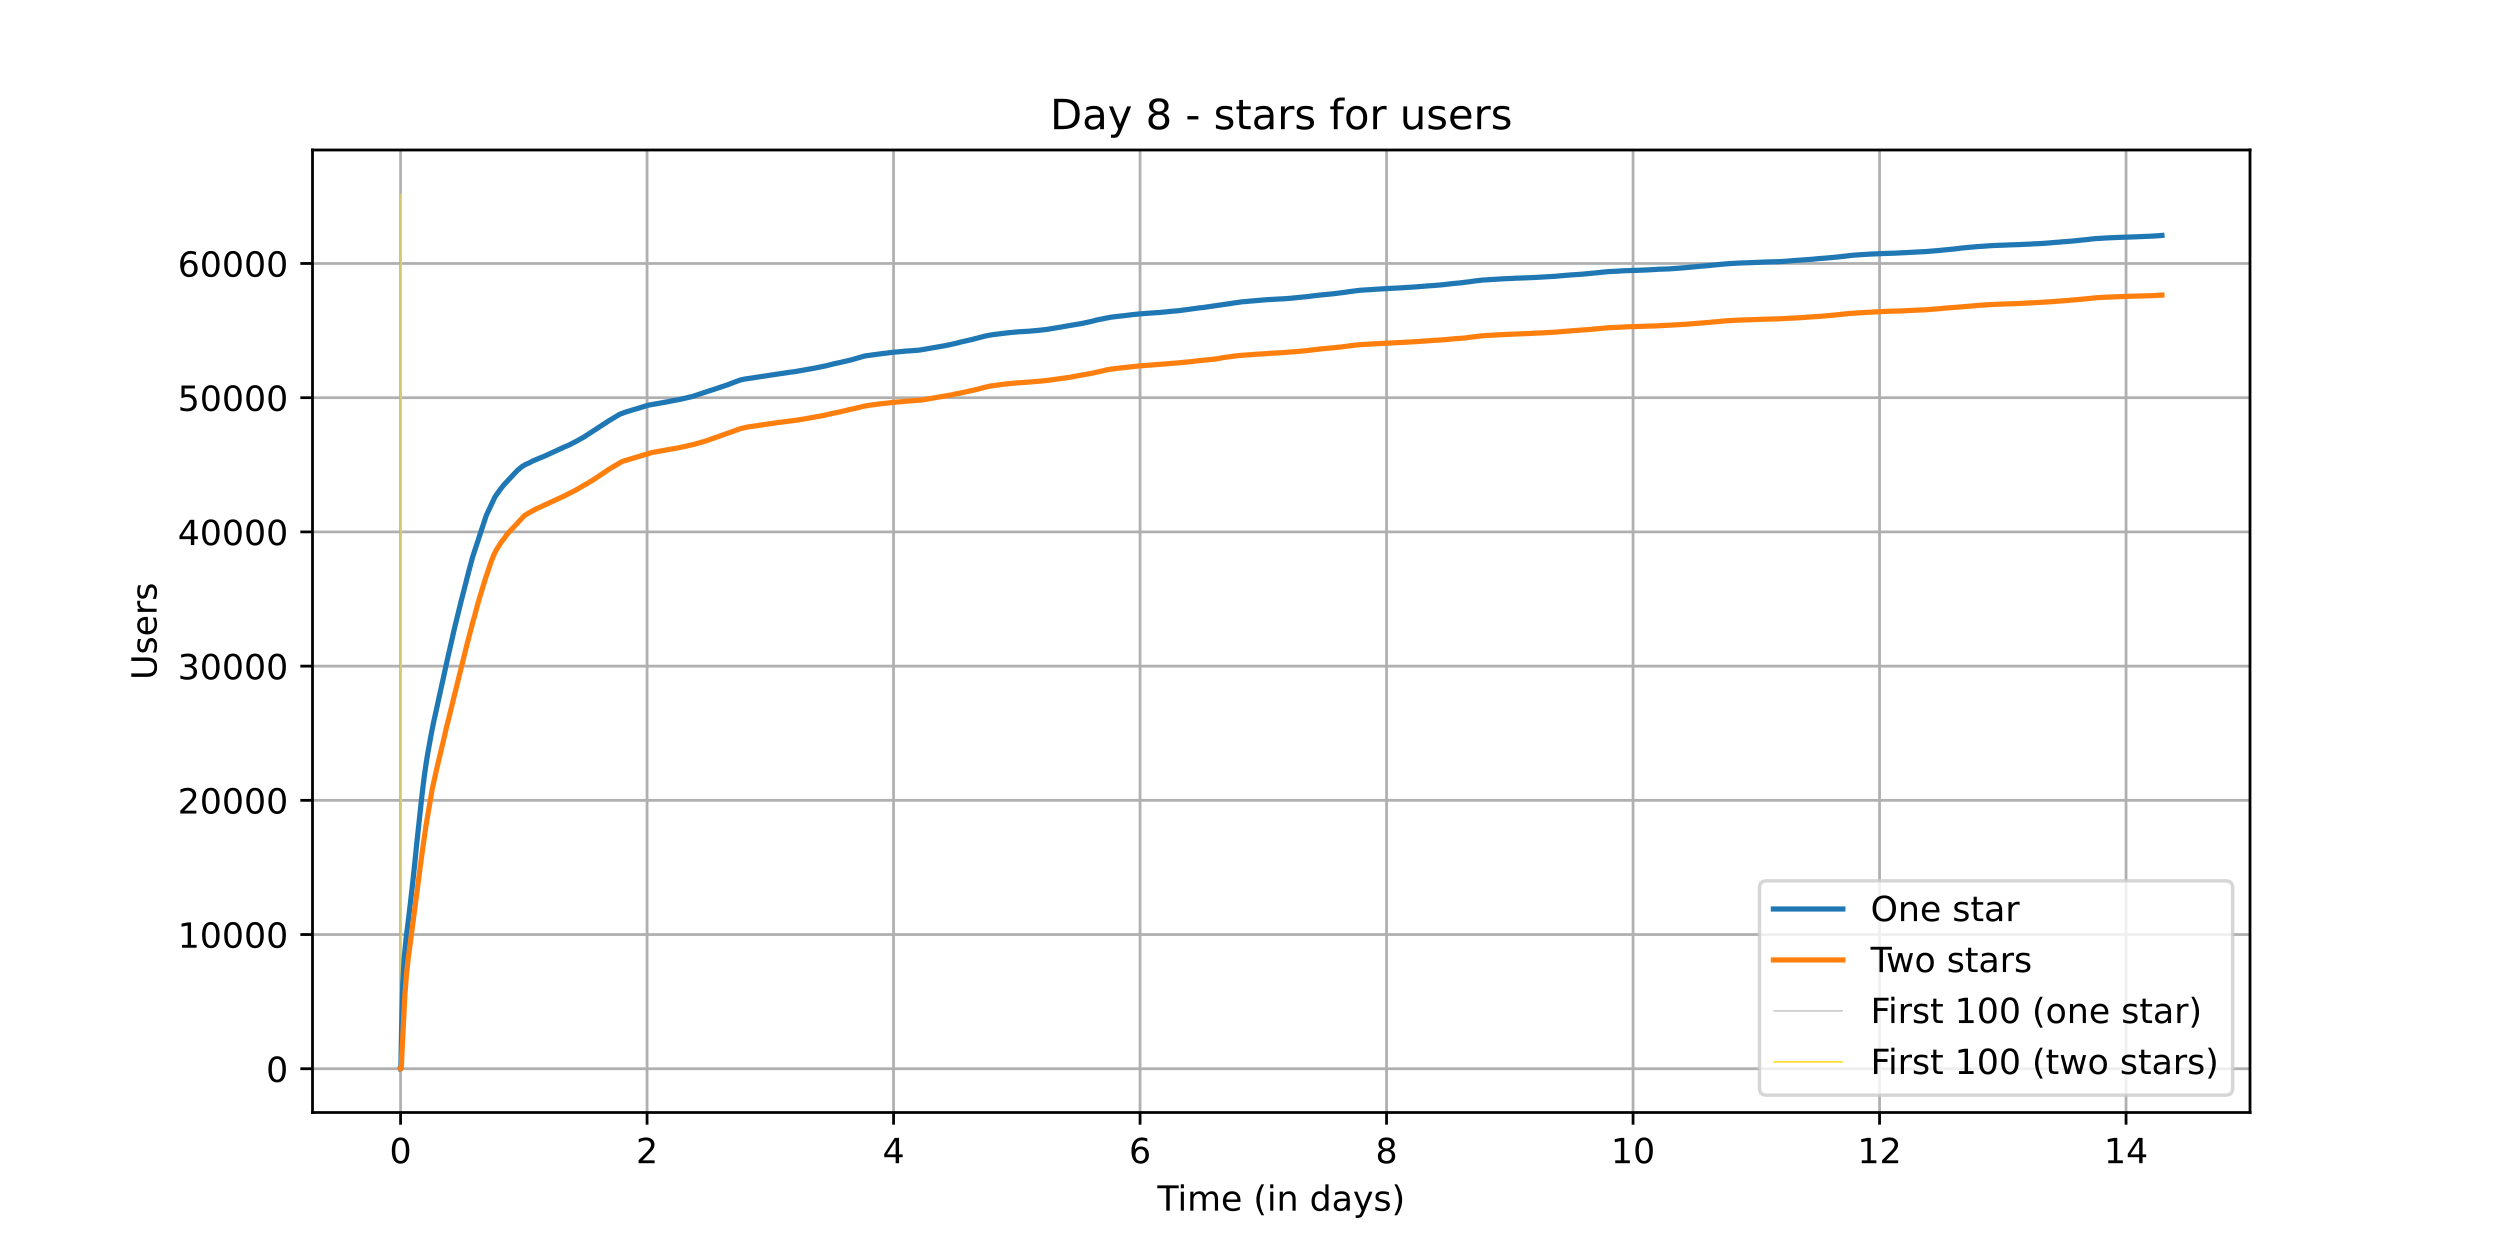 <?xml version="1.0" encoding="utf-8" standalone="no"?>
<!DOCTYPE svg PUBLIC "-//W3C//DTD SVG 1.1//EN"
  "http://www.w3.org/Graphics/SVG/1.1/DTD/svg11.dtd">
<!-- Created with matplotlib (https://matplotlib.org/) -->
<svg height="360pt" version="1.1" viewBox="0 0 720 360" width="720pt" xmlns="http://www.w3.org/2000/svg" xmlns:xlink="http://www.w3.org/1999/xlink">
 <defs>
  <style type="text/css">*{stroke-linecap:butt;stroke-linejoin:round;}</style>
 </defs>
 <g id="figure_1">
  <g id="patch_1">
   <path d="M 0 360 
L 720 360 
L 720 0 
L 0 0 
z
" style="fill:#ffffff;"/>
  </g>
  <g id="axes_1">
   <g id="patch_2">
    <path d="M 90 320.4 
L 648 320.4 
L 648 43.2 
L 90 43.2 
z
" style="fill:#ffffff;"/>
   </g>
   <g id="matplotlib.axis_1">
    <g id="xtick_1">
     <g id="line2d_1">
      <path clip-path="url(#p19325d7af7)" d="M 115.364 320.4 
L 115.364 43.2 
" style="fill:none;stroke:#b0b0b0;stroke-linecap:square;stroke-width:0.8;"/>
     </g>
     <g id="line2d_2">
      <defs>
       <path d="M 0 0 
L 0 3.5 
" id="mc7a711ae0c" style="stroke:#000000;stroke-width:0.8;"/>
      </defs>
      <g>
       <use style="stroke:#000000;stroke-width:0.8;" x="115.364" xlink:href="#mc7a711ae0c" y="320.4"/>
      </g>
     </g>
     <g id="text_1">
      <!-- 0 -->
      <g transform="translate(112.182 334.998)scale(0.1 -0.1)">
       <defs>
        <path d="M 31.781 66.406 
Q 24.172 66.406 20.328 58.906 
Q 16.5 51.422 16.5 36.375 
Q 16.5 21.391 20.328 13.891 
Q 24.172 6.391 31.781 6.391 
Q 39.453 6.391 43.281 13.891 
Q 47.125 21.391 47.125 36.375 
Q 47.125 51.422 43.281 58.906 
Q 39.453 66.406 31.781 66.406 
z
M 31.781 74.219 
Q 44.047 74.219 50.516 64.516 
Q 56.984 54.828 56.984 36.375 
Q 56.984 17.969 50.516 8.266 
Q 44.047 -1.422 31.781 -1.422 
Q 19.531 -1.422 13.062 8.266 
Q 6.594 17.969 6.594 36.375 
Q 6.594 54.828 13.062 64.516 
Q 19.531 74.219 31.781 74.219 
z
" id="DejaVuSans-48"/>
       </defs>
       <use xlink:href="#DejaVuSans-48"/>
      </g>
     </g>
    </g>
    <g id="xtick_2">
     <g id="line2d_3">
      <path clip-path="url(#p19325d7af7)" d="M 186.355 320.4 
L 186.355 43.2 
" style="fill:none;stroke:#b0b0b0;stroke-linecap:square;stroke-width:0.8;"/>
     </g>
     <g id="line2d_4">
      <g>
       <use style="stroke:#000000;stroke-width:0.8;" x="186.355" xlink:href="#mc7a711ae0c" y="320.4"/>
      </g>
     </g>
     <g id="text_2">
      <!-- 2 -->
      <g transform="translate(183.173 334.998)scale(0.1 -0.1)">
       <defs>
        <path d="M 19.188 8.297 
L 53.609 8.297 
L 53.609 0 
L 7.328 0 
L 7.328 8.297 
Q 12.938 14.109 22.625 23.891 
Q 32.328 33.688 34.812 36.531 
Q 39.547 41.844 41.422 45.531 
Q 43.312 49.219 43.312 52.781 
Q 43.312 58.594 39.234 62.25 
Q 35.156 65.922 28.609 65.922 
Q 23.969 65.922 18.812 64.312 
Q 13.672 62.703 7.812 59.422 
L 7.812 69.391 
Q 13.766 71.781 18.938 73 
Q 24.125 74.219 28.422 74.219 
Q 39.75 74.219 46.484 68.547 
Q 53.219 62.891 53.219 53.422 
Q 53.219 48.922 51.531 44.891 
Q 49.859 40.875 45.406 35.406 
Q 44.188 33.984 37.641 27.219 
Q 31.109 20.453 19.188 8.297 
z
" id="DejaVuSans-50"/>
       </defs>
       <use xlink:href="#DejaVuSans-50"/>
      </g>
     </g>
    </g>
    <g id="xtick_3">
     <g id="line2d_5">
      <path clip-path="url(#p19325d7af7)" d="M 257.346 320.4 
L 257.346 43.2 
" style="fill:none;stroke:#b0b0b0;stroke-linecap:square;stroke-width:0.8;"/>
     </g>
     <g id="line2d_6">
      <g>
       <use style="stroke:#000000;stroke-width:0.8;" x="257.346" xlink:href="#mc7a711ae0c" y="320.4"/>
      </g>
     </g>
     <g id="text_3">
      <!-- 4 -->
      <g transform="translate(254.165 334.998)scale(0.1 -0.1)">
       <defs>
        <path d="M 37.797 64.312 
L 12.891 25.391 
L 37.797 25.391 
z
M 35.203 72.906 
L 47.609 72.906 
L 47.609 25.391 
L 58.016 25.391 
L 58.016 17.188 
L 47.609 17.188 
L 47.609 0 
L 37.797 0 
L 37.797 17.188 
L 4.891 17.188 
L 4.891 26.703 
z
" id="DejaVuSans-52"/>
       </defs>
       <use xlink:href="#DejaVuSans-52"/>
      </g>
     </g>
    </g>
    <g id="xtick_4">
     <g id="line2d_7">
      <path clip-path="url(#p19325d7af7)" d="M 328.337 320.4 
L 328.337 43.2 
" style="fill:none;stroke:#b0b0b0;stroke-linecap:square;stroke-width:0.8;"/>
     </g>
     <g id="line2d_8">
      <g>
       <use style="stroke:#000000;stroke-width:0.8;" x="328.337" xlink:href="#mc7a711ae0c" y="320.4"/>
      </g>
     </g>
     <g id="text_4">
      <!-- 6 -->
      <g transform="translate(325.156 334.998)scale(0.1 -0.1)">
       <defs>
        <path d="M 33.016 40.375 
Q 26.375 40.375 22.484 35.828 
Q 18.609 31.297 18.609 23.391 
Q 18.609 15.531 22.484 10.953 
Q 26.375 6.391 33.016 6.391 
Q 39.656 6.391 43.531 10.953 
Q 47.406 15.531 47.406 23.391 
Q 47.406 31.297 43.531 35.828 
Q 39.656 40.375 33.016 40.375 
z
M 52.594 71.297 
L 52.594 62.312 
Q 48.875 64.062 45.094 64.984 
Q 41.312 65.922 37.594 65.922 
Q 27.828 65.922 22.672 59.328 
Q 17.531 52.734 16.797 39.406 
Q 19.672 43.656 24.016 45.922 
Q 28.375 48.188 33.594 48.188 
Q 44.578 48.188 50.953 41.516 
Q 57.328 34.859 57.328 23.391 
Q 57.328 12.156 50.688 5.359 
Q 44.047 -1.422 33.016 -1.422 
Q 20.359 -1.422 13.672 8.266 
Q 6.984 17.969 6.984 36.375 
Q 6.984 53.656 15.188 63.938 
Q 23.391 74.219 37.203 74.219 
Q 40.922 74.219 44.703 73.484 
Q 48.484 72.75 52.594 71.297 
z
" id="DejaVuSans-54"/>
       </defs>
       <use xlink:href="#DejaVuSans-54"/>
      </g>
     </g>
    </g>
    <g id="xtick_5">
     <g id="line2d_9">
      <path clip-path="url(#p19325d7af7)" d="M 399.328 320.4 
L 399.328 43.2 
" style="fill:none;stroke:#b0b0b0;stroke-linecap:square;stroke-width:0.8;"/>
     </g>
     <g id="line2d_10">
      <g>
       <use style="stroke:#000000;stroke-width:0.8;" x="399.328" xlink:href="#mc7a711ae0c" y="320.4"/>
      </g>
     </g>
     <g id="text_5">
      <!-- 8 -->
      <g transform="translate(396.147 334.998)scale(0.1 -0.1)">
       <defs>
        <path d="M 31.781 34.625 
Q 24.75 34.625 20.719 30.859 
Q 16.703 27.094 16.703 20.516 
Q 16.703 13.922 20.719 10.156 
Q 24.75 6.391 31.781 6.391 
Q 38.812 6.391 42.859 10.172 
Q 46.922 13.969 46.922 20.516 
Q 46.922 27.094 42.891 30.859 
Q 38.875 34.625 31.781 34.625 
z
M 21.922 38.812 
Q 15.578 40.375 12.031 44.719 
Q 8.5 49.078 8.5 55.328 
Q 8.5 64.062 14.719 69.141 
Q 20.953 74.219 31.781 74.219 
Q 42.672 74.219 48.875 69.141 
Q 55.078 64.062 55.078 55.328 
Q 55.078 49.078 51.531 44.719 
Q 48 40.375 41.703 38.812 
Q 48.828 37.156 52.797 32.312 
Q 56.781 27.484 56.781 20.516 
Q 56.781 9.906 50.312 4.234 
Q 43.844 -1.422 31.781 -1.422 
Q 19.734 -1.422 13.25 4.234 
Q 6.781 9.906 6.781 20.516 
Q 6.781 27.484 10.781 32.312 
Q 14.797 37.156 21.922 38.812 
z
M 18.312 54.391 
Q 18.312 48.734 21.844 45.562 
Q 25.391 42.391 31.781 42.391 
Q 38.141 42.391 41.719 45.562 
Q 45.312 48.734 45.312 54.391 
Q 45.312 60.062 41.719 63.234 
Q 38.141 66.406 31.781 66.406 
Q 25.391 66.406 21.844 63.234 
Q 18.312 60.062 18.312 54.391 
z
" id="DejaVuSans-56"/>
       </defs>
       <use xlink:href="#DejaVuSans-56"/>
      </g>
     </g>
    </g>
    <g id="xtick_6">
     <g id="line2d_11">
      <path clip-path="url(#p19325d7af7)" d="M 470.319 320.4 
L 470.319 43.2 
" style="fill:none;stroke:#b0b0b0;stroke-linecap:square;stroke-width:0.8;"/>
     </g>
     <g id="line2d_12">
      <g>
       <use style="stroke:#000000;stroke-width:0.8;" x="470.319" xlink:href="#mc7a711ae0c" y="320.4"/>
      </g>
     </g>
     <g id="text_6">
      <!-- 10 -->
      <g transform="translate(463.957 334.998)scale(0.1 -0.1)">
       <defs>
        <path d="M 12.406 8.297 
L 28.516 8.297 
L 28.516 63.922 
L 10.984 60.406 
L 10.984 69.391 
L 28.422 72.906 
L 38.281 72.906 
L 38.281 8.297 
L 54.391 8.297 
L 54.391 0 
L 12.406 0 
z
" id="DejaVuSans-49"/>
       </defs>
       <use xlink:href="#DejaVuSans-49"/>
       <use x="63.623" xlink:href="#DejaVuSans-48"/>
      </g>
     </g>
    </g>
    <g id="xtick_7">
     <g id="line2d_13">
      <path clip-path="url(#p19325d7af7)" d="M 541.31 320.4 
L 541.31 43.2 
" style="fill:none;stroke:#b0b0b0;stroke-linecap:square;stroke-width:0.8;"/>
     </g>
     <g id="line2d_14">
      <g>
       <use style="stroke:#000000;stroke-width:0.8;" x="541.31" xlink:href="#mc7a711ae0c" y="320.4"/>
      </g>
     </g>
     <g id="text_7">
      <!-- 12 -->
      <g transform="translate(534.948 334.998)scale(0.1 -0.1)">
       <use xlink:href="#DejaVuSans-49"/>
       <use x="63.623" xlink:href="#DejaVuSans-50"/>
      </g>
     </g>
    </g>
    <g id="xtick_8">
     <g id="line2d_15">
      <path clip-path="url(#p19325d7af7)" d="M 612.301 320.4 
L 612.301 43.2 
" style="fill:none;stroke:#b0b0b0;stroke-linecap:square;stroke-width:0.8;"/>
     </g>
     <g id="line2d_16">
      <g>
       <use style="stroke:#000000;stroke-width:0.8;" x="612.301" xlink:href="#mc7a711ae0c" y="320.4"/>
      </g>
     </g>
     <g id="text_8">
      <!-- 14 -->
      <g transform="translate(605.939 334.998)scale(0.1 -0.1)">
       <use xlink:href="#DejaVuSans-49"/>
       <use x="63.623" xlink:href="#DejaVuSans-52"/>
      </g>
     </g>
    </g>
    <g id="text_9">
     <!-- Time (in days) -->
     <g transform="translate(333.327 348.677)scale(0.1 -0.1)">
      <defs>
       <path d="M -0.297 72.906 
L 61.375 72.906 
L 61.375 64.594 
L 35.5 64.594 
L 35.5 0 
L 25.594 0 
L 25.594 64.594 
L -0.297 64.594 
z
" id="DejaVuSans-84"/>
       <path d="M 9.422 54.688 
L 18.406 54.688 
L 18.406 0 
L 9.422 0 
z
M 9.422 75.984 
L 18.406 75.984 
L 18.406 64.594 
L 9.422 64.594 
z
" id="DejaVuSans-105"/>
       <path d="M 52 44.188 
Q 55.375 50.25 60.062 53.125 
Q 64.75 56 71.094 56 
Q 79.641 56 84.281 50.016 
Q 88.922 44.047 88.922 33.016 
L 88.922 0 
L 79.891 0 
L 79.891 32.719 
Q 79.891 40.578 77.094 44.375 
Q 74.312 48.188 68.609 48.188 
Q 61.625 48.188 57.562 43.547 
Q 53.516 38.922 53.516 30.906 
L 53.516 0 
L 44.484 0 
L 44.484 32.719 
Q 44.484 40.625 41.703 44.406 
Q 38.922 48.188 33.109 48.188 
Q 26.219 48.188 22.156 43.531 
Q 18.109 38.875 18.109 30.906 
L 18.109 0 
L 9.078 0 
L 9.078 54.688 
L 18.109 54.688 
L 18.109 46.188 
Q 21.188 51.219 25.484 53.609 
Q 29.781 56 35.688 56 
Q 41.656 56 45.828 52.969 
Q 50 49.953 52 44.188 
z
" id="DejaVuSans-109"/>
       <path d="M 56.203 29.594 
L 56.203 25.203 
L 14.891 25.203 
Q 15.484 15.922 20.484 11.062 
Q 25.484 6.203 34.422 6.203 
Q 39.594 6.203 44.453 7.469 
Q 49.312 8.734 54.109 11.281 
L 54.109 2.781 
Q 49.266 0.734 44.188 -0.344 
Q 39.109 -1.422 33.891 -1.422 
Q 20.797 -1.422 13.156 6.188 
Q 5.516 13.812 5.516 26.812 
Q 5.516 40.234 12.766 48.109 
Q 20.016 56 32.328 56 
Q 43.359 56 49.781 48.891 
Q 56.203 41.797 56.203 29.594 
z
M 47.219 32.234 
Q 47.125 39.594 43.094 43.984 
Q 39.062 48.391 32.422 48.391 
Q 24.906 48.391 20.391 44.141 
Q 15.875 39.891 15.188 32.172 
z
" id="DejaVuSans-101"/>
       <path id="DejaVuSans-32"/>
       <path d="M 31 75.875 
Q 24.469 64.656 21.281 53.656 
Q 18.109 42.672 18.109 31.391 
Q 18.109 20.125 21.312 9.062 
Q 24.516 -2 31 -13.188 
L 23.188 -13.188 
Q 15.875 -1.703 12.234 9.375 
Q 8.594 20.453 8.594 31.391 
Q 8.594 42.281 12.203 53.312 
Q 15.828 64.359 23.188 75.875 
z
" id="DejaVuSans-40"/>
       <path d="M 54.891 33.016 
L 54.891 0 
L 45.906 0 
L 45.906 32.719 
Q 45.906 40.484 42.875 44.328 
Q 39.844 48.188 33.797 48.188 
Q 26.516 48.188 22.312 43.547 
Q 18.109 38.922 18.109 30.906 
L 18.109 0 
L 9.078 0 
L 9.078 54.688 
L 18.109 54.688 
L 18.109 46.188 
Q 21.344 51.125 25.703 53.562 
Q 30.078 56 35.797 56 
Q 45.219 56 50.047 50.172 
Q 54.891 44.344 54.891 33.016 
z
" id="DejaVuSans-110"/>
       <path d="M 45.406 46.391 
L 45.406 75.984 
L 54.391 75.984 
L 54.391 0 
L 45.406 0 
L 45.406 8.203 
Q 42.578 3.328 38.25 0.953 
Q 33.938 -1.422 27.875 -1.422 
Q 17.969 -1.422 11.734 6.484 
Q 5.516 14.406 5.516 27.297 
Q 5.516 40.188 11.734 48.094 
Q 17.969 56 27.875 56 
Q 33.938 56 38.25 53.625 
Q 42.578 51.266 45.406 46.391 
z
M 14.797 27.297 
Q 14.797 17.391 18.875 11.75 
Q 22.953 6.109 30.078 6.109 
Q 37.203 6.109 41.297 11.75 
Q 45.406 17.391 45.406 27.297 
Q 45.406 37.203 41.297 42.844 
Q 37.203 48.484 30.078 48.484 
Q 22.953 48.484 18.875 42.844 
Q 14.797 37.203 14.797 27.297 
z
" id="DejaVuSans-100"/>
       <path d="M 34.281 27.484 
Q 23.391 27.484 19.188 25 
Q 14.984 22.516 14.984 16.5 
Q 14.984 11.719 18.141 8.906 
Q 21.297 6.109 26.703 6.109 
Q 34.188 6.109 38.703 11.406 
Q 43.219 16.703 43.219 25.484 
L 43.219 27.484 
z
M 52.203 31.203 
L 52.203 0 
L 43.219 0 
L 43.219 8.297 
Q 40.141 3.328 35.547 0.953 
Q 30.953 -1.422 24.312 -1.422 
Q 15.922 -1.422 10.953 3.297 
Q 6 8.016 6 15.922 
Q 6 25.141 12.172 29.828 
Q 18.359 34.516 30.609 34.516 
L 43.219 34.516 
L 43.219 35.406 
Q 43.219 41.609 39.141 45 
Q 35.062 48.391 27.688 48.391 
Q 23 48.391 18.547 47.266 
Q 14.109 46.141 10.016 43.891 
L 10.016 52.203 
Q 14.938 54.109 19.578 55.047 
Q 24.219 56 28.609 56 
Q 40.484 56 46.344 49.844 
Q 52.203 43.703 52.203 31.203 
z
" id="DejaVuSans-97"/>
       <path d="M 32.172 -5.078 
Q 28.375 -14.844 24.75 -17.812 
Q 21.141 -20.797 15.094 -20.797 
L 7.906 -20.797 
L 7.906 -13.281 
L 13.188 -13.281 
Q 16.891 -13.281 18.938 -11.516 
Q 21 -9.766 23.484 -3.219 
L 25.094 0.875 
L 2.984 54.688 
L 12.5 54.688 
L 29.594 11.922 
L 46.688 54.688 
L 56.203 54.688 
z
" id="DejaVuSans-121"/>
       <path d="M 44.281 53.078 
L 44.281 44.578 
Q 40.484 46.531 36.375 47.5 
Q 32.281 48.484 27.875 48.484 
Q 21.188 48.484 17.844 46.438 
Q 14.5 44.391 14.5 40.281 
Q 14.5 37.156 16.891 35.375 
Q 19.281 33.594 26.516 31.984 
L 29.594 31.297 
Q 39.156 29.25 43.188 25.516 
Q 47.219 21.781 47.219 15.094 
Q 47.219 7.469 41.188 3.016 
Q 35.156 -1.422 24.609 -1.422 
Q 20.219 -1.422 15.453 -0.562 
Q 10.688 0.297 5.422 2 
L 5.422 11.281 
Q 10.406 8.688 15.234 7.391 
Q 20.062 6.109 24.812 6.109 
Q 31.156 6.109 34.562 8.281 
Q 37.984 10.453 37.984 14.406 
Q 37.984 18.062 35.516 20.016 
Q 33.062 21.969 24.703 23.781 
L 21.578 24.516 
Q 13.234 26.266 9.516 29.906 
Q 5.812 33.547 5.812 39.891 
Q 5.812 47.609 11.281 51.797 
Q 16.75 56 26.812 56 
Q 31.781 56 36.172 55.266 
Q 40.578 54.547 44.281 53.078 
z
" id="DejaVuSans-115"/>
       <path d="M 8.016 75.875 
L 15.828 75.875 
Q 23.141 64.359 26.781 53.312 
Q 30.422 42.281 30.422 31.391 
Q 30.422 20.453 26.781 9.375 
Q 23.141 -1.703 15.828 -13.188 
L 8.016 -13.188 
Q 14.5 -2 17.703 9.062 
Q 20.906 20.125 20.906 31.391 
Q 20.906 42.672 17.703 53.656 
Q 14.5 64.656 8.016 75.875 
z
" id="DejaVuSans-41"/>
      </defs>
      <use xlink:href="#DejaVuSans-84"/>
      <use x="57.959" xlink:href="#DejaVuSans-105"/>
      <use x="85.742" xlink:href="#DejaVuSans-109"/>
      <use x="183.154" xlink:href="#DejaVuSans-101"/>
      <use x="244.678" xlink:href="#DejaVuSans-32"/>
      <use x="276.465" xlink:href="#DejaVuSans-40"/>
      <use x="315.479" xlink:href="#DejaVuSans-105"/>
      <use x="343.262" xlink:href="#DejaVuSans-110"/>
      <use x="406.641" xlink:href="#DejaVuSans-32"/>
      <use x="438.428" xlink:href="#DejaVuSans-100"/>
      <use x="501.904" xlink:href="#DejaVuSans-97"/>
      <use x="563.184" xlink:href="#DejaVuSans-121"/>
      <use x="622.363" xlink:href="#DejaVuSans-115"/>
      <use x="674.463" xlink:href="#DejaVuSans-41"/>
     </g>
    </g>
   </g>
   <g id="matplotlib.axis_2">
    <g id="ytick_1">
     <g id="line2d_17">
      <path clip-path="url(#p19325d7af7)" d="M 90 307.8 
L 648 307.8 
" style="fill:none;stroke:#b0b0b0;stroke-linecap:square;stroke-width:0.8;"/>
     </g>
     <g id="line2d_18">
      <defs>
       <path d="M 0 0 
L -3.5 0 
" id="me7ddae252b" style="stroke:#000000;stroke-width:0.8;"/>
      </defs>
      <g>
       <use style="stroke:#000000;stroke-width:0.8;" x="90" xlink:href="#me7ddae252b" y="307.8"/>
      </g>
     </g>
     <g id="text_10">
      <!-- 0 -->
      <g transform="translate(76.638 311.599)scale(0.1 -0.1)">
       <use xlink:href="#DejaVuSans-48"/>
      </g>
     </g>
    </g>
    <g id="ytick_2">
     <g id="line2d_19">
      <path clip-path="url(#p19325d7af7)" d="M 90 269.147 
L 648 269.147 
" style="fill:none;stroke:#b0b0b0;stroke-linecap:square;stroke-width:0.8;"/>
     </g>
     <g id="line2d_20">
      <g>
       <use style="stroke:#000000;stroke-width:0.8;" x="90" xlink:href="#me7ddae252b" y="269.147"/>
      </g>
     </g>
     <g id="text_11">
      <!-- 10000 -->
      <g transform="translate(51.188 272.946)scale(0.1 -0.1)">
       <use xlink:href="#DejaVuSans-49"/>
       <use x="63.623" xlink:href="#DejaVuSans-48"/>
       <use x="127.246" xlink:href="#DejaVuSans-48"/>
       <use x="190.869" xlink:href="#DejaVuSans-48"/>
       <use x="254.492" xlink:href="#DejaVuSans-48"/>
      </g>
     </g>
    </g>
    <g id="ytick_3">
     <g id="line2d_21">
      <path clip-path="url(#p19325d7af7)" d="M 90 230.494 
L 648 230.494 
" style="fill:none;stroke:#b0b0b0;stroke-linecap:square;stroke-width:0.8;"/>
     </g>
     <g id="line2d_22">
      <g>
       <use style="stroke:#000000;stroke-width:0.8;" x="90" xlink:href="#me7ddae252b" y="230.494"/>
      </g>
     </g>
     <g id="text_12">
      <!-- 20000 -->
      <g transform="translate(51.188 234.293)scale(0.1 -0.1)">
       <use xlink:href="#DejaVuSans-50"/>
       <use x="63.623" xlink:href="#DejaVuSans-48"/>
       <use x="127.246" xlink:href="#DejaVuSans-48"/>
       <use x="190.869" xlink:href="#DejaVuSans-48"/>
       <use x="254.492" xlink:href="#DejaVuSans-48"/>
      </g>
     </g>
    </g>
    <g id="ytick_4">
     <g id="line2d_23">
      <path clip-path="url(#p19325d7af7)" d="M 90 191.841 
L 648 191.841 
" style="fill:none;stroke:#b0b0b0;stroke-linecap:square;stroke-width:0.8;"/>
     </g>
     <g id="line2d_24">
      <g>
       <use style="stroke:#000000;stroke-width:0.8;" x="90" xlink:href="#me7ddae252b" y="191.841"/>
      </g>
     </g>
     <g id="text_13">
      <!-- 30000 -->
      <g transform="translate(51.188 195.64)scale(0.1 -0.1)">
       <defs>
        <path d="M 40.578 39.312 
Q 47.656 37.797 51.625 33 
Q 55.609 28.219 55.609 21.188 
Q 55.609 10.406 48.188 4.484 
Q 40.766 -1.422 27.094 -1.422 
Q 22.516 -1.422 17.656 -0.516 
Q 12.797 0.391 7.625 2.203 
L 7.625 11.719 
Q 11.719 9.328 16.594 8.109 
Q 21.484 6.891 26.812 6.891 
Q 36.078 6.891 40.938 10.547 
Q 45.797 14.203 45.797 21.188 
Q 45.797 27.641 41.281 31.266 
Q 36.766 34.906 28.719 34.906 
L 20.219 34.906 
L 20.219 43.016 
L 29.109 43.016 
Q 36.375 43.016 40.234 45.922 
Q 44.094 48.828 44.094 54.297 
Q 44.094 59.906 40.109 62.906 
Q 36.141 65.922 28.719 65.922 
Q 24.656 65.922 20.016 65.031 
Q 15.375 64.156 9.812 62.312 
L 9.812 71.094 
Q 15.438 72.656 20.344 73.438 
Q 25.25 74.219 29.594 74.219 
Q 40.828 74.219 47.359 69.109 
Q 53.906 64.016 53.906 55.328 
Q 53.906 49.266 50.438 45.094 
Q 46.969 40.922 40.578 39.312 
z
" id="DejaVuSans-51"/>
       </defs>
       <use xlink:href="#DejaVuSans-51"/>
       <use x="63.623" xlink:href="#DejaVuSans-48"/>
       <use x="127.246" xlink:href="#DejaVuSans-48"/>
       <use x="190.869" xlink:href="#DejaVuSans-48"/>
       <use x="254.492" xlink:href="#DejaVuSans-48"/>
      </g>
     </g>
    </g>
    <g id="ytick_5">
     <g id="line2d_25">
      <path clip-path="url(#p19325d7af7)" d="M 90 153.188 
L 648 153.188 
" style="fill:none;stroke:#b0b0b0;stroke-linecap:square;stroke-width:0.8;"/>
     </g>
     <g id="line2d_26">
      <g>
       <use style="stroke:#000000;stroke-width:0.8;" x="90" xlink:href="#me7ddae252b" y="153.188"/>
      </g>
     </g>
     <g id="text_14">
      <!-- 40000 -->
      <g transform="translate(51.188 156.987)scale(0.1 -0.1)">
       <use xlink:href="#DejaVuSans-52"/>
       <use x="63.623" xlink:href="#DejaVuSans-48"/>
       <use x="127.246" xlink:href="#DejaVuSans-48"/>
       <use x="190.869" xlink:href="#DejaVuSans-48"/>
       <use x="254.492" xlink:href="#DejaVuSans-48"/>
      </g>
     </g>
    </g>
    <g id="ytick_6">
     <g id="line2d_27">
      <path clip-path="url(#p19325d7af7)" d="M 90 114.535 
L 648 114.535 
" style="fill:none;stroke:#b0b0b0;stroke-linecap:square;stroke-width:0.8;"/>
     </g>
     <g id="line2d_28">
      <g>
       <use style="stroke:#000000;stroke-width:0.8;" x="90" xlink:href="#me7ddae252b" y="114.535"/>
      </g>
     </g>
     <g id="text_15">
      <!-- 50000 -->
      <g transform="translate(51.188 118.334)scale(0.1 -0.1)">
       <defs>
        <path d="M 10.797 72.906 
L 49.516 72.906 
L 49.516 64.594 
L 19.828 64.594 
L 19.828 46.734 
Q 21.969 47.469 24.109 47.828 
Q 26.266 48.188 28.422 48.188 
Q 40.625 48.188 47.75 41.5 
Q 54.891 34.812 54.891 23.391 
Q 54.891 11.625 47.562 5.094 
Q 40.234 -1.422 26.906 -1.422 
Q 22.312 -1.422 17.547 -0.641 
Q 12.797 0.141 7.719 1.703 
L 7.719 11.625 
Q 12.109 9.234 16.797 8.062 
Q 21.484 6.891 26.703 6.891 
Q 35.156 6.891 40.078 11.328 
Q 45.016 15.766 45.016 23.391 
Q 45.016 31 40.078 35.438 
Q 35.156 39.891 26.703 39.891 
Q 22.75 39.891 18.812 39.016 
Q 14.891 38.141 10.797 36.281 
z
" id="DejaVuSans-53"/>
       </defs>
       <use xlink:href="#DejaVuSans-53"/>
       <use x="63.623" xlink:href="#DejaVuSans-48"/>
       <use x="127.246" xlink:href="#DejaVuSans-48"/>
       <use x="190.869" xlink:href="#DejaVuSans-48"/>
       <use x="254.492" xlink:href="#DejaVuSans-48"/>
      </g>
     </g>
    </g>
    <g id="ytick_7">
     <g id="line2d_29">
      <path clip-path="url(#p19325d7af7)" d="M 90 75.882 
L 648 75.882 
" style="fill:none;stroke:#b0b0b0;stroke-linecap:square;stroke-width:0.8;"/>
     </g>
     <g id="line2d_30">
      <g>
       <use style="stroke:#000000;stroke-width:0.8;" x="90" xlink:href="#me7ddae252b" y="75.882"/>
      </g>
     </g>
     <g id="text_16">
      <!-- 60000 -->
      <g transform="translate(51.188 79.682)scale(0.1 -0.1)">
       <use xlink:href="#DejaVuSans-54"/>
       <use x="63.623" xlink:href="#DejaVuSans-48"/>
       <use x="127.246" xlink:href="#DejaVuSans-48"/>
       <use x="190.869" xlink:href="#DejaVuSans-48"/>
       <use x="254.492" xlink:href="#DejaVuSans-48"/>
      </g>
     </g>
    </g>
    <g id="text_17">
     <!-- Users -->
     <g transform="translate(45.108 195.801)rotate(-90)scale(0.1 -0.1)">
      <defs>
       <path d="M 8.688 72.906 
L 18.609 72.906 
L 18.609 28.609 
Q 18.609 16.891 22.844 11.734 
Q 27.094 6.594 36.625 6.594 
Q 46.094 6.594 50.344 11.734 
Q 54.594 16.891 54.594 28.609 
L 54.594 72.906 
L 64.5 72.906 
L 64.5 27.391 
Q 64.5 13.141 57.438 5.859 
Q 50.391 -1.422 36.625 -1.422 
Q 22.797 -1.422 15.734 5.859 
Q 8.688 13.141 8.688 27.391 
z
" id="DejaVuSans-85"/>
       <path d="M 41.109 46.297 
Q 39.594 47.172 37.812 47.578 
Q 36.031 48 33.891 48 
Q 26.266 48 22.188 43.047 
Q 18.109 38.094 18.109 28.812 
L 18.109 0 
L 9.078 0 
L 9.078 54.688 
L 18.109 54.688 
L 18.109 46.188 
Q 20.953 51.172 25.484 53.578 
Q 30.031 56 36.531 56 
Q 37.453 56 38.578 55.875 
Q 39.703 55.766 41.062 55.516 
z
" id="DejaVuSans-114"/>
      </defs>
      <use xlink:href="#DejaVuSans-85"/>
      <use x="73.193" xlink:href="#DejaVuSans-115"/>
      <use x="125.293" xlink:href="#DejaVuSans-101"/>
      <use x="186.816" xlink:href="#DejaVuSans-114"/>
      <use x="227.93" xlink:href="#DejaVuSans-115"/>
     </g>
    </g>
   </g>
   <g id="LineCollection_1">
    <path clip-path="url(#p19325d7af7)" d="M 115.457 307.8 
L 115.457 55.8 
" style="fill:none;stroke:#c0c0c0;stroke-width:0.4;"/>
   </g>
   <g id="LineCollection_2">
    <path clip-path="url(#p19325d7af7)" d="M 115.579 307.8 
L 115.579 55.8 
" style="fill:none;stroke:#ffd700;stroke-width:0.4;"/>
   </g>
   <g id="line2d_31">
    <path clip-path="url(#p19325d7af7)" d="M 115.364 307.8 
L 115.408 307.792 
L 115.457 307.209 
L 115.652 296.618 
L 115.995 283.337 
L 116.41 275.935 
L 116.898 270.809 
L 117.875 262.808 
L 118.365 258.591 
L 118.853 254.281 
L 119.44 248.75 
L 119.98 243.35 
L 121.427 229.941 
L 121.794 226.865 
L 122.185 223.595 
L 122.771 219.555 
L 123.211 216.869 
L 124.091 211.975 
L 124.775 208.493 
L 125.142 206.811 
L 125.606 204.713 
L 127.585 195.714 
L 128.709 190.554 
L 130.957 180.667 
L 132.765 173.307 
L 134.158 167.872 
L 134.647 165.928 
L 135.013 164.51 
L 136.113 160.416 
L 140.047 148.442 
L 142.539 143.135 
L 143.59 141.623 
L 144.176 140.823 
L 145.227 139.509 
L 145.594 139.122 
L 148.917 135.57 
L 149.259 135.284 
L 149.919 134.735 
L 150.383 134.329 
L 150.676 134.183 
L 151.36 133.777 
L 152.142 133.425 
L 152.435 133.294 
L 153.534 132.721 
L 155.855 131.747 
L 156.392 131.554 
L 162.67 128.671 
L 163.843 128.187 
L 166.313 126.908 
L 166.973 126.525 
L 168.39 125.737 
L 168.951 125.35 
L 174.523 121.725 
L 175.011 121.392 
L 175.183 121.288 
L 178.408 119.351 
L 178.677 119.243 
L 180.095 118.698 
L 186.789 116.677 
L 192.444 115.679 
L 192.959 115.56 
L 196.358 114.914 
L 197.629 114.601 
L 198.972 114.292 
L 199.412 114.191 
L 199.73 114.087 
L 204.083 112.626 
L 204.767 112.421 
L 209.827 110.728 
L 210.242 110.542 
L 212.273 109.781 
L 213.324 109.406 
L 213.812 109.309 
L 214.13 109.24 
L 214.693 109.132 
L 227.57 107.187 
L 228.596 107.079 
L 234.611 106.024 
L 235.711 105.788 
L 238.227 105.282 
L 238.618 105.166 
L 239.912 104.853 
L 240.156 104.772 
L 242.16 104.346 
L 242.623 104.242 
L 242.99 104.145 
L 243.308 104.072 
L 244.994 103.693 
L 248.855 102.576 
L 249.393 102.468 
L 254.036 101.838 
L 254.964 101.733 
L 255.477 101.679 
L 256.21 101.575 
L 256.796 101.505 
L 258.653 101.324 
L 259.947 101.215 
L 260.533 101.142 
L 262.17 101.034 
L 263.44 100.941 
L 264.737 100.833 
L 265.47 100.717 
L 272.189 99.553 
L 272.53 99.461 
L 273.336 99.314 
L 273.801 99.206 
L 275.657 98.8 
L 276.219 98.645 
L 276.561 98.537 
L 278.246 98.158 
L 278.564 98.088 
L 280.054 97.744 
L 280.665 97.57 
L 281.129 97.462 
L 283.303 96.894 
L 283.718 96.794 
L 284.207 96.685 
L 284.695 96.585 
L 285.062 96.523 
L 285.697 96.415 
L 289.092 95.986 
L 290.045 95.877 
L 292.023 95.673 
L 293.345 95.564 
L 294.493 95.491 
L 296.423 95.383 
L 298.035 95.236 
L 299.208 95.128 
L 301.699 94.842 
L 302.335 94.733 
L 311.862 93.106 
L 312.351 92.99 
L 314.232 92.588 
L 314.794 92.434 
L 315.234 92.337 
L 315.624 92.217 
L 317.896 91.753 
L 318.36 91.645 
L 319.02 91.537 
L 319.997 91.34 
L 322.489 91.054 
L 323.441 90.945 
L 323.784 90.907 
L 326.764 90.543 
L 327.863 90.435 
L 329.255 90.327 
L 330.502 90.219 
L 331.649 90.145 
L 333.066 90.037 
L 333.994 89.998 
L 334.947 89.894 
L 335.411 89.863 
L 337.635 89.62 
L 339.271 89.511 
L 345.04 88.719 
L 345.871 88.615 
L 346.31 88.591 
L 357.55 86.941 
L 358.821 86.837 
L 359.358 86.782 
L 360.556 86.674 
L 361.973 86.562 
L 362.998 86.462 
L 363.316 86.435 
L 364.636 86.33 
L 365.1 86.295 
L 367.08 86.187 
L 368.181 86.125 
L 370.139 86.021 
L 370.603 85.986 
L 371.922 85.878 
L 373.9 85.673 
L 374.975 85.565 
L 376.686 85.406 
L 377.443 85.302 
L 378.004 85.232 
L 378.909 85.124 
L 379.495 85.051 
L 380.545 84.943 
L 381.058 84.888 
L 382.084 84.784 
L 382.597 84.738 
L 383.769 84.629 
L 387.191 84.204 
L 387.9 84.096 
L 388.291 84.03 
L 391.712 83.594 
L 393.496 83.485 
L 394.596 83.42 
L 396.061 83.315 
L 396.526 83.284 
L 398.309 83.176 
L 399.457 83.103 
L 401.558 82.994 
L 402.511 82.952 
L 404.294 82.844 
L 405.442 82.77 
L 407.127 82.662 
L 407.567 82.639 
L 408.837 82.535 
L 409.277 82.504 
L 410.547 82.395 
L 411.06 82.345 
L 412.771 82.237 
L 414.237 82.117 
L 415.459 82.009 
L 416.021 81.943 
L 418.537 81.653 
L 419.735 81.545 
L 420.248 81.499 
L 423.426 81.112 
L 424.183 81.004 
L 424.916 80.888 
L 427.067 80.656 
L 428.875 80.548 
L 429.364 80.509 
L 430.39 80.455 
L 431.905 80.347 
L 432.931 80.293 
L 435.496 80.184 
L 436.62 80.115 
L 439.846 80.007 
L 440.824 79.964 
L 442.974 79.86 
L 443.389 79.837 
L 445.173 79.728 
L 446.247 79.666 
L 448.129 79.558 
L 449.961 79.377 
L 451.353 79.268 
L 452.77 79.156 
L 454.48 79.048 
L 455.775 78.951 
L 456.973 78.843 
L 458.806 78.661 
L 459.93 78.553 
L 461.911 78.348 
L 462.985 78.24 
L 464.011 78.19 
L 466.161 78.082 
L 467.407 77.993 
L 470.387 77.885 
L 471.217 77.861 
L 474.051 77.757 
L 474.491 77.73 
L 476.494 77.622 
L 477.666 77.544 
L 480.72 77.44 
L 481.208 77.401 
L 482.772 77.293 
L 483.261 77.251 
L 484.555 77.154 
L 485.85 77.046 
L 487.658 76.872 
L 488.879 76.767 
L 489.416 76.706 
L 490.834 76.597 
L 492.667 76.42 
L 493.767 76.311 
L 495.746 76.11 
L 497.043 76.002 
L 498.337 75.906 
L 500.243 75.797 
L 501.318 75.739 
L 504.617 75.631 
L 505.569 75.589 
L 507.964 75.48 
L 508.916 75.442 
L 512.972 75.333 
L 514.266 75.237 
L 515.683 75.129 
L 516.22 75.071 
L 517.857 74.962 
L 518.321 74.928 
L 519.714 74.823 
L 520.129 74.8 
L 521.57 74.692 
L 522.01 74.665 
L 522.914 74.557 
L 524.331 74.441 
L 525.773 74.332 
L 526.31 74.278 
L 527.654 74.17 
L 529.535 73.981 
L 530.512 73.872 
L 533.272 73.544 
L 534.64 73.436 
L 535.886 73.351 
L 537.645 73.242 
L 538.109 73.211 
L 539.135 73.157 
L 541.675 73.049 
L 542.603 73.01 
L 545.926 72.902 
L 546.976 72.844 
L 549.175 72.74 
L 549.614 72.709 
L 551.716 72.601 
L 552.766 72.543 
L 554.891 72.434 
L 555.208 72.407 
L 556.796 72.268 
L 558.164 72.16 
L 559.996 71.978 
L 561.12 71.87 
L 563.026 71.681 
L 563.906 71.573 
L 564.59 71.472 
L 566.471 71.283 
L 567.765 71.174 
L 569.451 71.02 
L 571.234 70.912 
L 572.627 70.799 
L 574.581 70.691 
L 575.484 70.66 
L 578.245 70.556 
L 578.685 70.533 
L 581.934 70.432 
L 582.276 70.394 
L 585.062 70.289 
L 585.6 70.227 
L 588.091 70.123 
L 588.605 70.077 
L 590.168 69.968 
L 591.804 69.818 
L 593.367 69.713 
L 593.929 69.648 
L 595.395 69.543 
L 595.688 69.52 
L 596.958 69.412 
L 599.011 69.199 
L 600.062 69.091 
L 600.551 69.045 
L 601.626 68.94 
L 602.335 68.832 
L 603.41 68.724 
L 604.461 68.666 
L 606.196 68.558 
L 607.296 68.492 
L 610.032 68.384 
L 611.009 68.341 
L 614.404 68.233 
L 615.357 68.194 
L 617.873 68.086 
L 618.752 68.055 
L 620.707 67.947 
L 621.855 67.873 
L 622.636 67.8 
L 622.636 67.8 
" style="fill:none;stroke:#1f77b4;stroke-linecap:square;stroke-width:1.5;"/>
   </g>
   <g id="line2d_32">
    <path clip-path="url(#p19325d7af7)" d="M 115.364 307.8 
L 115.506 307.727 
L 115.604 306.868 
L 115.872 301.198 
L 116.605 286.618 
L 117.069 280.588 
L 117.607 275.776 
L 119.98 257.729 
L 120.888 250.698 
L 121.402 246.825 
L 121.867 243.505 
L 122.673 237.857 
L 124.458 227.355 
L 125.044 224.712 
L 125.924 220.784 
L 127.976 212.176 
L 128.66 209.115 
L 129.246 206.912 
L 129.686 205.057 
L 134.524 185.467 
L 135.648 181.212 
L 136.259 178.815 
L 136.626 177.628 
L 137.408 174.641 
L 137.726 173.496 
L 138.239 171.776 
L 138.703 170.215 
L 139.143 168.765 
L 139.778 166.724 
L 141.464 161.7 
L 141.586 161.429 
L 142.197 159.875 
L 142.832 158.565 
L 144.421 156.045 
L 145.398 154.804 
L 145.862 154.1 
L 146.547 153.32 
L 146.718 153.13 
L 151.018 148.496 
L 151.922 147.947 
L 152.337 147.7 
L 152.85 147.429 
L 153.559 147 
L 153.827 146.892 
L 154.365 146.598 
L 162.011 143.061 
L 162.377 142.895 
L 165.8 141.163 
L 168.414 139.625 
L 169.001 139.335 
L 169.88 138.767 
L 170.393 138.496 
L 174.767 135.582 
L 175.207 135.253 
L 179.044 132.969 
L 179.654 132.76 
L 187.595 130.383 
L 188.06 130.286 
L 188.304 130.232 
L 188.915 130.128 
L 189.38 130.027 
L 190.163 129.892 
L 195.063 129.026 
L 195.356 128.957 
L 195.918 128.848 
L 197.897 128.431 
L 198.24 128.334 
L 198.703 128.23 
L 199.094 128.16 
L 199.559 128.052 
L 202.519 127.221 
L 202.885 127.117 
L 207.089 125.663 
L 207.431 125.528 
L 211.001 124.276 
L 212.199 123.824 
L 212.542 123.715 
L 213.055 123.507 
L 213.47 123.398 
L 214.741 123.108 
L 215.182 123 
L 224.223 121.671 
L 225.127 121.562 
L 228.865 121.075 
L 229.695 120.967 
L 230.453 120.836 
L 231.185 120.727 
L 237.152 119.665 
L 237.494 119.576 
L 239.033 119.224 
L 240.279 118.949 
L 240.865 118.845 
L 241.989 118.598 
L 242.452 118.493 
L 244.236 118.049 
L 246.094 117.647 
L 247.413 117.341 
L 248.464 117.067 
L 248.928 116.967 
L 249.71 116.831 
L 250.296 116.723 
L 254.304 116.205 
L 255.624 116.097 
L 256.332 115.989 
L 258.286 115.791 
L 259.581 115.687 
L 260.094 115.641 
L 261.144 115.54 
L 261.461 115.513 
L 262.878 115.413 
L 263.22 115.37 
L 263.684 115.339 
L 265.006 115.235 
L 265.519 115.189 
L 274.338 113.677 
L 274.997 113.484 
L 275.657 113.376 
L 278.026 112.893 
L 278.344 112.823 
L 278.808 112.715 
L 280.567 112.324 
L 281.886 112.015 
L 282.204 111.907 
L 282.741 111.764 
L 283.181 111.656 
L 283.694 111.528 
L 284.182 111.42 
L 284.451 111.35 
L 284.842 111.25 
L 285.282 111.161 
L 289.434 110.608 
L 290.411 110.504 
L 290.948 110.45 
L 292.17 110.341 
L 292.658 110.299 
L 294.151 110.191 
L 295.348 110.113 
L 296.716 110.005 
L 298.181 109.881 
L 299.574 109.773 
L 301.65 109.553 
L 302.481 109.445 
L 307.977 108.679 
L 308.565 108.579 
L 308.907 108.486 
L 314.745 107.454 
L 315.087 107.354 
L 315.551 107.245 
L 316.699 106.994 
L 317.212 106.89 
L 318.849 106.492 
L 319.411 106.383 
L 323.075 105.92 
L 324.199 105.819 
L 324.565 105.765 
L 325.029 105.726 
L 325.982 105.622 
L 326.3 105.591 
L 328.62 105.336 
L 330.11 105.228 
L 331.259 105.154 
L 332.48 105.046 
L 333.848 104.938 
L 335.436 104.83 
L 337.073 104.683 
L 338.343 104.578 
L 338.783 104.551 
L 340.495 104.393 
L 341.62 104.285 
L 343.354 104.122 
L 344.014 104.014 
L 346.139 103.786 
L 347.361 103.678 
L 349.437 103.461 
L 350.22 103.357 
L 350.953 103.237 
L 351.515 103.137 
L 351.979 103.032 
L 356.475 102.425 
L 357.819 102.321 
L 358.112 102.294 
L 359.603 102.186 
L 360.702 102.12 
L 361.777 102.016 
L 362.192 101.996 
L 364.123 101.892 
L 364.636 101.846 
L 366.053 101.737 
L 367.031 101.691 
L 368.99 101.583 
L 370.212 101.498 
L 371.409 101.389 
L 372.63 101.304 
L 374.096 101.2 
L 374.755 101.103 
L 376.221 100.995 
L 376.759 100.933 
L 377.516 100.825 
L 380.203 100.516 
L 381.302 100.408 
L 383.134 100.226 
L 384.405 100.118 
L 385.016 100.037 
L 386.213 99.928 
L 390.246 99.395 
L 391.37 99.287 
L 392.592 99.206 
L 394.693 99.097 
L 395.915 99.012 
L 398.065 98.904 
L 399.09 98.854 
L 401.021 98.753 
L 401.313 98.726 
L 403.903 98.618 
L 404.978 98.556 
L 406.761 98.448 
L 407.86 98.382 
L 409.57 98.274 
L 410.816 98.189 
L 412.135 98.088 
L 412.479 98.05 
L 414.481 97.945 
L 414.799 97.915 
L 415.996 97.837 
L 417.071 97.737 
L 417.389 97.706 
L 419.051 97.551 
L 420.541 97.447 
L 420.859 97.416 
L 422.253 97.312 
L 422.717 97.215 
L 423.573 97.107 
L 426.627 96.732 
L 428.044 96.624 
L 429.07 96.573 
L 431.001 96.465 
L 431.441 96.434 
L 433.737 96.326 
L 434.69 96.283 
L 437.108 96.175 
L 438.037 96.136 
L 440.849 96.028 
L 441.997 95.955 
L 444.562 95.847 
L 445.685 95.781 
L 447.689 95.673 
L 449.179 95.549 
L 450.522 95.448 
L 450.767 95.425 
L 452.037 95.317 
L 453.405 95.209 
L 454.968 95.104 
L 455.311 95.058 
L 456.508 94.977 
L 458.122 94.869 
L 460.003 94.679 
L 461.177 94.579 
L 461.519 94.54 
L 463.254 94.374 
L 465.795 94.27 
L 466.088 94.25 
L 468.31 94.142 
L 469.336 94.092 
L 473.049 93.984 
L 473.953 93.949 
L 477.617 93.84 
L 478.203 93.767 
L 480.696 93.663 
L 481.111 93.643 
L 482.943 93.535 
L 483.993 93.477 
L 485.898 93.369 
L 486.436 93.315 
L 487.804 93.207 
L 489.343 93.075 
L 490.76 92.967 
L 492.276 92.839 
L 493.376 92.731 
L 494.818 92.615 
L 495.918 92.511 
L 496.48 92.445 
L 497.996 92.337 
L 498.851 92.31 
L 500.634 92.205 
L 501.074 92.178 
L 504.445 92.07 
L 504.836 92.059 
L 507.622 91.95 
L 508.452 91.927 
L 512.507 91.819 
L 513.558 91.761 
L 515.561 91.653 
L 516.563 91.602 
L 518.468 91.494 
L 519.616 91.425 
L 520.91 91.316 
L 522.181 91.228 
L 523.965 91.119 
L 525.504 90.984 
L 526.798 90.88 
L 527.36 90.818 
L 528.606 90.71 
L 529.168 90.644 
L 530.341 90.536 
L 531 90.439 
L 532.735 90.273 
L 534.322 90.165 
L 535.519 90.087 
L 537.523 89.979 
L 538.524 89.929 
L 540.429 89.821 
L 540.894 89.786 
L 543.239 89.678 
L 543.63 89.666 
L 547.44 89.558 
L 548.564 89.492 
L 550.836 89.384 
L 551.862 89.334 
L 554.451 89.225 
L 555.917 89.102 
L 557.358 88.997 
L 557.651 88.978 
L 559.361 88.816 
L 560.534 88.711 
L 561.047 88.661 
L 562.635 88.553 
L 563.955 88.456 
L 565.127 88.348 
L 566.495 88.24 
L 567.765 88.131 
L 569.622 87.95 
L 571.356 87.845 
L 571.845 87.803 
L 573.726 87.695 
L 574.117 87.683 
L 576.633 87.575 
L 577.048 87.556 
L 580.151 87.447 
L 580.981 87.424 
L 583.228 87.32 
L 583.692 87.285 
L 585.746 87.177 
L 586.797 87.123 
L 588.776 87.022 
L 589.117 86.976 
L 590.07 86.937 
L 591.657 86.829 
L 593.074 86.717 
L 594.394 86.609 
L 595.541 86.535 
L 596.617 86.427 
L 598.009 86.315 
L 599.109 86.207 
L 600.747 86.056 
L 601.846 85.951 
L 602.164 85.917 
L 604.021 85.731 
L 605.756 85.623 
L 606.709 85.584 
L 609.616 85.48 
L 610.081 85.449 
L 611.058 85.406 
L 614.624 85.298 
L 615.479 85.271 
L 619.388 85.163 
L 620.34 85.124 
L 621.977 85.016 
L 622.636 84.981 
L 622.636 84.981 
" style="fill:none;stroke:#ff7f0e;stroke-linecap:square;stroke-width:1.5;"/>
   </g>
   <g id="patch_3">
    <path d="M 90 320.4 
L 90 43.2 
" style="fill:none;stroke:#000000;stroke-linecap:square;stroke-linejoin:miter;stroke-width:0.8;"/>
   </g>
   <g id="patch_4">
    <path d="M 648 320.4 
L 648 43.2 
" style="fill:none;stroke:#000000;stroke-linecap:square;stroke-linejoin:miter;stroke-width:0.8;"/>
   </g>
   <g id="patch_5">
    <path d="M 90 320.4 
L 648 320.4 
" style="fill:none;stroke:#000000;stroke-linecap:square;stroke-linejoin:miter;stroke-width:0.8;"/>
   </g>
   <g id="patch_6">
    <path d="M 90 43.2 
L 648 43.2 
" style="fill:none;stroke:#000000;stroke-linecap:square;stroke-linejoin:miter;stroke-width:0.8;"/>
   </g>
   <g id="text_18">
    <!-- Day 8 - stars for users -->
    <g transform="translate(302.426 37.2)scale(0.12 -0.12)">
     <defs>
      <path d="M 19.672 64.797 
L 19.672 8.109 
L 31.594 8.109 
Q 46.688 8.109 53.688 14.938 
Q 60.688 21.781 60.688 36.531 
Q 60.688 51.172 53.688 57.984 
Q 46.688 64.797 31.594 64.797 
z
M 9.812 72.906 
L 30.078 72.906 
Q 51.266 72.906 61.172 64.094 
Q 71.094 55.281 71.094 36.531 
Q 71.094 17.672 61.125 8.828 
Q 51.172 0 30.078 0 
L 9.812 0 
z
" id="DejaVuSans-68"/>
      <path d="M 4.891 31.391 
L 31.203 31.391 
L 31.203 23.391 
L 4.891 23.391 
z
" id="DejaVuSans-45"/>
      <path d="M 18.312 70.219 
L 18.312 54.688 
L 36.812 54.688 
L 36.812 47.703 
L 18.312 47.703 
L 18.312 18.016 
Q 18.312 11.328 20.141 9.422 
Q 21.969 7.516 27.594 7.516 
L 36.812 7.516 
L 36.812 0 
L 27.594 0 
Q 17.188 0 13.234 3.875 
Q 9.281 7.766 9.281 18.016 
L 9.281 47.703 
L 2.688 47.703 
L 2.688 54.688 
L 9.281 54.688 
L 9.281 70.219 
z
" id="DejaVuSans-116"/>
      <path d="M 37.109 75.984 
L 37.109 68.5 
L 28.516 68.5 
Q 23.688 68.5 21.797 66.547 
Q 19.922 64.594 19.922 59.516 
L 19.922 54.688 
L 34.719 54.688 
L 34.719 47.703 
L 19.922 47.703 
L 19.922 0 
L 10.891 0 
L 10.891 47.703 
L 2.297 47.703 
L 2.297 54.688 
L 10.891 54.688 
L 10.891 58.5 
Q 10.891 67.625 15.141 71.797 
Q 19.391 75.984 28.609 75.984 
z
" id="DejaVuSans-102"/>
      <path d="M 30.609 48.391 
Q 23.391 48.391 19.188 42.75 
Q 14.984 37.109 14.984 27.297 
Q 14.984 17.484 19.156 11.844 
Q 23.344 6.203 30.609 6.203 
Q 37.797 6.203 41.984 11.859 
Q 46.188 17.531 46.188 27.297 
Q 46.188 37.016 41.984 42.703 
Q 37.797 48.391 30.609 48.391 
z
M 30.609 56 
Q 42.328 56 49.016 48.375 
Q 55.719 40.766 55.719 27.297 
Q 55.719 13.875 49.016 6.219 
Q 42.328 -1.422 30.609 -1.422 
Q 18.844 -1.422 12.172 6.219 
Q 5.516 13.875 5.516 27.297 
Q 5.516 40.766 12.172 48.375 
Q 18.844 56 30.609 56 
z
" id="DejaVuSans-111"/>
      <path d="M 8.5 21.578 
L 8.5 54.688 
L 17.484 54.688 
L 17.484 21.922 
Q 17.484 14.156 20.5 10.266 
Q 23.531 6.391 29.594 6.391 
Q 36.859 6.391 41.078 11.031 
Q 45.312 15.672 45.312 23.688 
L 45.312 54.688 
L 54.297 54.688 
L 54.297 0 
L 45.312 0 
L 45.312 8.406 
Q 42.047 3.422 37.719 1 
Q 33.406 -1.422 27.688 -1.422 
Q 18.266 -1.422 13.375 4.438 
Q 8.5 10.297 8.5 21.578 
z
M 31.109 56 
z
" id="DejaVuSans-117"/>
     </defs>
     <use xlink:href="#DejaVuSans-68"/>
     <use x="77.002" xlink:href="#DejaVuSans-97"/>
     <use x="138.281" xlink:href="#DejaVuSans-121"/>
     <use x="197.461" xlink:href="#DejaVuSans-32"/>
     <use x="229.248" xlink:href="#DejaVuSans-56"/>
     <use x="292.871" xlink:href="#DejaVuSans-32"/>
     <use x="324.658" xlink:href="#DejaVuSans-45"/>
     <use x="360.742" xlink:href="#DejaVuSans-32"/>
     <use x="392.529" xlink:href="#DejaVuSans-115"/>
     <use x="444.629" xlink:href="#DejaVuSans-116"/>
     <use x="483.838" xlink:href="#DejaVuSans-97"/>
     <use x="545.117" xlink:href="#DejaVuSans-114"/>
     <use x="586.23" xlink:href="#DejaVuSans-115"/>
     <use x="638.33" xlink:href="#DejaVuSans-32"/>
     <use x="670.117" xlink:href="#DejaVuSans-102"/>
     <use x="705.322" xlink:href="#DejaVuSans-111"/>
     <use x="766.504" xlink:href="#DejaVuSans-114"/>
     <use x="807.617" xlink:href="#DejaVuSans-32"/>
     <use x="839.404" xlink:href="#DejaVuSans-117"/>
     <use x="902.783" xlink:href="#DejaVuSans-115"/>
     <use x="954.883" xlink:href="#DejaVuSans-101"/>
     <use x="1016.406" xlink:href="#DejaVuSans-114"/>
     <use x="1057.52" xlink:href="#DejaVuSans-115"/>
    </g>
   </g>
   <g id="legend_1">
    <g id="patch_7">
     <path d="M 508.734 315.4 
L 641 315.4 
Q 643 315.4 643 313.4 
L 643 255.688 
Q 643 253.688 641 253.688 
L 508.734 253.688 
Q 506.734 253.688 506.734 255.688 
L 506.734 313.4 
Q 506.734 315.4 508.734 315.4 
z
" style="fill:#ffffff;opacity:0.8;stroke:#cccccc;stroke-linejoin:miter;"/>
    </g>
    <g id="line2d_33">
     <path d="M 510.734 261.786 
L 530.734 261.786 
" style="fill:none;stroke:#1f77b4;stroke-linecap:square;stroke-width:1.5;"/>
    </g>
    <g id="line2d_34"/>
    <g id="text_19">
     <!-- One star -->
     <g transform="translate(538.734 265.286)scale(0.1 -0.1)">
      <defs>
       <path d="M 39.406 66.219 
Q 28.656 66.219 22.328 58.203 
Q 16.016 50.203 16.016 36.375 
Q 16.016 22.609 22.328 14.594 
Q 28.656 6.594 39.406 6.594 
Q 50.141 6.594 56.422 14.594 
Q 62.703 22.609 62.703 36.375 
Q 62.703 50.203 56.422 58.203 
Q 50.141 66.219 39.406 66.219 
z
M 39.406 74.219 
Q 54.734 74.219 63.906 63.938 
Q 73.094 53.656 73.094 36.375 
Q 73.094 19.141 63.906 8.859 
Q 54.734 -1.422 39.406 -1.422 
Q 24.031 -1.422 14.812 8.828 
Q 5.609 19.094 5.609 36.375 
Q 5.609 53.656 14.812 63.938 
Q 24.031 74.219 39.406 74.219 
z
" id="DejaVuSans-79"/>
      </defs>
      <use xlink:href="#DejaVuSans-79"/>
      <use x="78.711" xlink:href="#DejaVuSans-110"/>
      <use x="142.09" xlink:href="#DejaVuSans-101"/>
      <use x="203.613" xlink:href="#DejaVuSans-32"/>
      <use x="235.4" xlink:href="#DejaVuSans-115"/>
      <use x="287.5" xlink:href="#DejaVuSans-116"/>
      <use x="326.709" xlink:href="#DejaVuSans-97"/>
      <use x="387.988" xlink:href="#DejaVuSans-114"/>
     </g>
    </g>
    <g id="line2d_35">
     <path d="M 510.734 276.464 
L 530.734 276.464 
" style="fill:none;stroke:#ff7f0e;stroke-linecap:square;stroke-width:1.5;"/>
    </g>
    <g id="line2d_36"/>
    <g id="text_20">
     <!-- Two stars -->
     <g transform="translate(538.734 279.964)scale(0.1 -0.1)">
      <defs>
       <path d="M 4.203 54.688 
L 13.188 54.688 
L 24.422 12.016 
L 35.594 54.688 
L 46.188 54.688 
L 57.422 12.016 
L 68.609 54.688 
L 77.594 54.688 
L 63.281 0 
L 52.688 0 
L 40.922 44.828 
L 29.109 0 
L 18.5 0 
z
" id="DejaVuSans-119"/>
      </defs>
      <use xlink:href="#DejaVuSans-84"/>
      <use x="44.584" xlink:href="#DejaVuSans-119"/>
      <use x="126.371" xlink:href="#DejaVuSans-111"/>
      <use x="187.553" xlink:href="#DejaVuSans-32"/>
      <use x="219.34" xlink:href="#DejaVuSans-115"/>
      <use x="271.439" xlink:href="#DejaVuSans-116"/>
      <use x="310.648" xlink:href="#DejaVuSans-97"/>
      <use x="371.928" xlink:href="#DejaVuSans-114"/>
      <use x="413.041" xlink:href="#DejaVuSans-115"/>
     </g>
    </g>
    <g id="line2d_37">
     <path d="M 510.734 291.142 
L 530.734 291.142 
" style="fill:none;stroke:#c0c0c0;stroke-width:0.4;"/>
    </g>
    <g id="text_21">
     <!-- First 100 (one star) -->
     <g transform="translate(538.734 294.642)scale(0.1 -0.1)">
      <defs>
       <path d="M 9.812 72.906 
L 51.703 72.906 
L 51.703 64.594 
L 19.672 64.594 
L 19.672 43.109 
L 48.578 43.109 
L 48.578 34.812 
L 19.672 34.812 
L 19.672 0 
L 9.812 0 
z
" id="DejaVuSans-70"/>
      </defs>
      <use xlink:href="#DejaVuSans-70"/>
      <use x="50.27" xlink:href="#DejaVuSans-105"/>
      <use x="78.053" xlink:href="#DejaVuSans-114"/>
      <use x="119.166" xlink:href="#DejaVuSans-115"/>
      <use x="171.266" xlink:href="#DejaVuSans-116"/>
      <use x="210.475" xlink:href="#DejaVuSans-32"/>
      <use x="242.262" xlink:href="#DejaVuSans-49"/>
      <use x="305.885" xlink:href="#DejaVuSans-48"/>
      <use x="369.508" xlink:href="#DejaVuSans-48"/>
      <use x="433.131" xlink:href="#DejaVuSans-32"/>
      <use x="464.918" xlink:href="#DejaVuSans-40"/>
      <use x="503.932" xlink:href="#DejaVuSans-111"/>
      <use x="565.113" xlink:href="#DejaVuSans-110"/>
      <use x="628.492" xlink:href="#DejaVuSans-101"/>
      <use x="690.016" xlink:href="#DejaVuSans-32"/>
      <use x="721.803" xlink:href="#DejaVuSans-115"/>
      <use x="773.902" xlink:href="#DejaVuSans-116"/>
      <use x="813.111" xlink:href="#DejaVuSans-97"/>
      <use x="874.391" xlink:href="#DejaVuSans-114"/>
      <use x="915.504" xlink:href="#DejaVuSans-41"/>
     </g>
    </g>
    <g id="line2d_38">
     <path d="M 510.734 305.82 
L 530.734 305.82 
" style="fill:none;stroke:#ffd700;stroke-width:0.4;"/>
    </g>
    <g id="text_22">
     <!-- First 100 (two stars) -->
     <g transform="translate(538.734 309.32)scale(0.1 -0.1)">
      <use xlink:href="#DejaVuSans-70"/>
      <use x="50.27" xlink:href="#DejaVuSans-105"/>
      <use x="78.053" xlink:href="#DejaVuSans-114"/>
      <use x="119.166" xlink:href="#DejaVuSans-115"/>
      <use x="171.266" xlink:href="#DejaVuSans-116"/>
      <use x="210.475" xlink:href="#DejaVuSans-32"/>
      <use x="242.262" xlink:href="#DejaVuSans-49"/>
      <use x="305.885" xlink:href="#DejaVuSans-48"/>
      <use x="369.508" xlink:href="#DejaVuSans-48"/>
      <use x="433.131" xlink:href="#DejaVuSans-32"/>
      <use x="464.918" xlink:href="#DejaVuSans-40"/>
      <use x="503.932" xlink:href="#DejaVuSans-116"/>
      <use x="543.141" xlink:href="#DejaVuSans-119"/>
      <use x="624.928" xlink:href="#DejaVuSans-111"/>
      <use x="686.109" xlink:href="#DejaVuSans-32"/>
      <use x="717.896" xlink:href="#DejaVuSans-115"/>
      <use x="769.996" xlink:href="#DejaVuSans-116"/>
      <use x="809.205" xlink:href="#DejaVuSans-97"/>
      <use x="870.484" xlink:href="#DejaVuSans-114"/>
      <use x="911.598" xlink:href="#DejaVuSans-115"/>
      <use x="963.697" xlink:href="#DejaVuSans-41"/>
     </g>
    </g>
   </g>
  </g>
 </g>
 <defs>
  <clipPath id="p19325d7af7">
   <rect height="277.2" width="558" x="90" y="43.2"/>
  </clipPath>
 </defs>
</svg>
